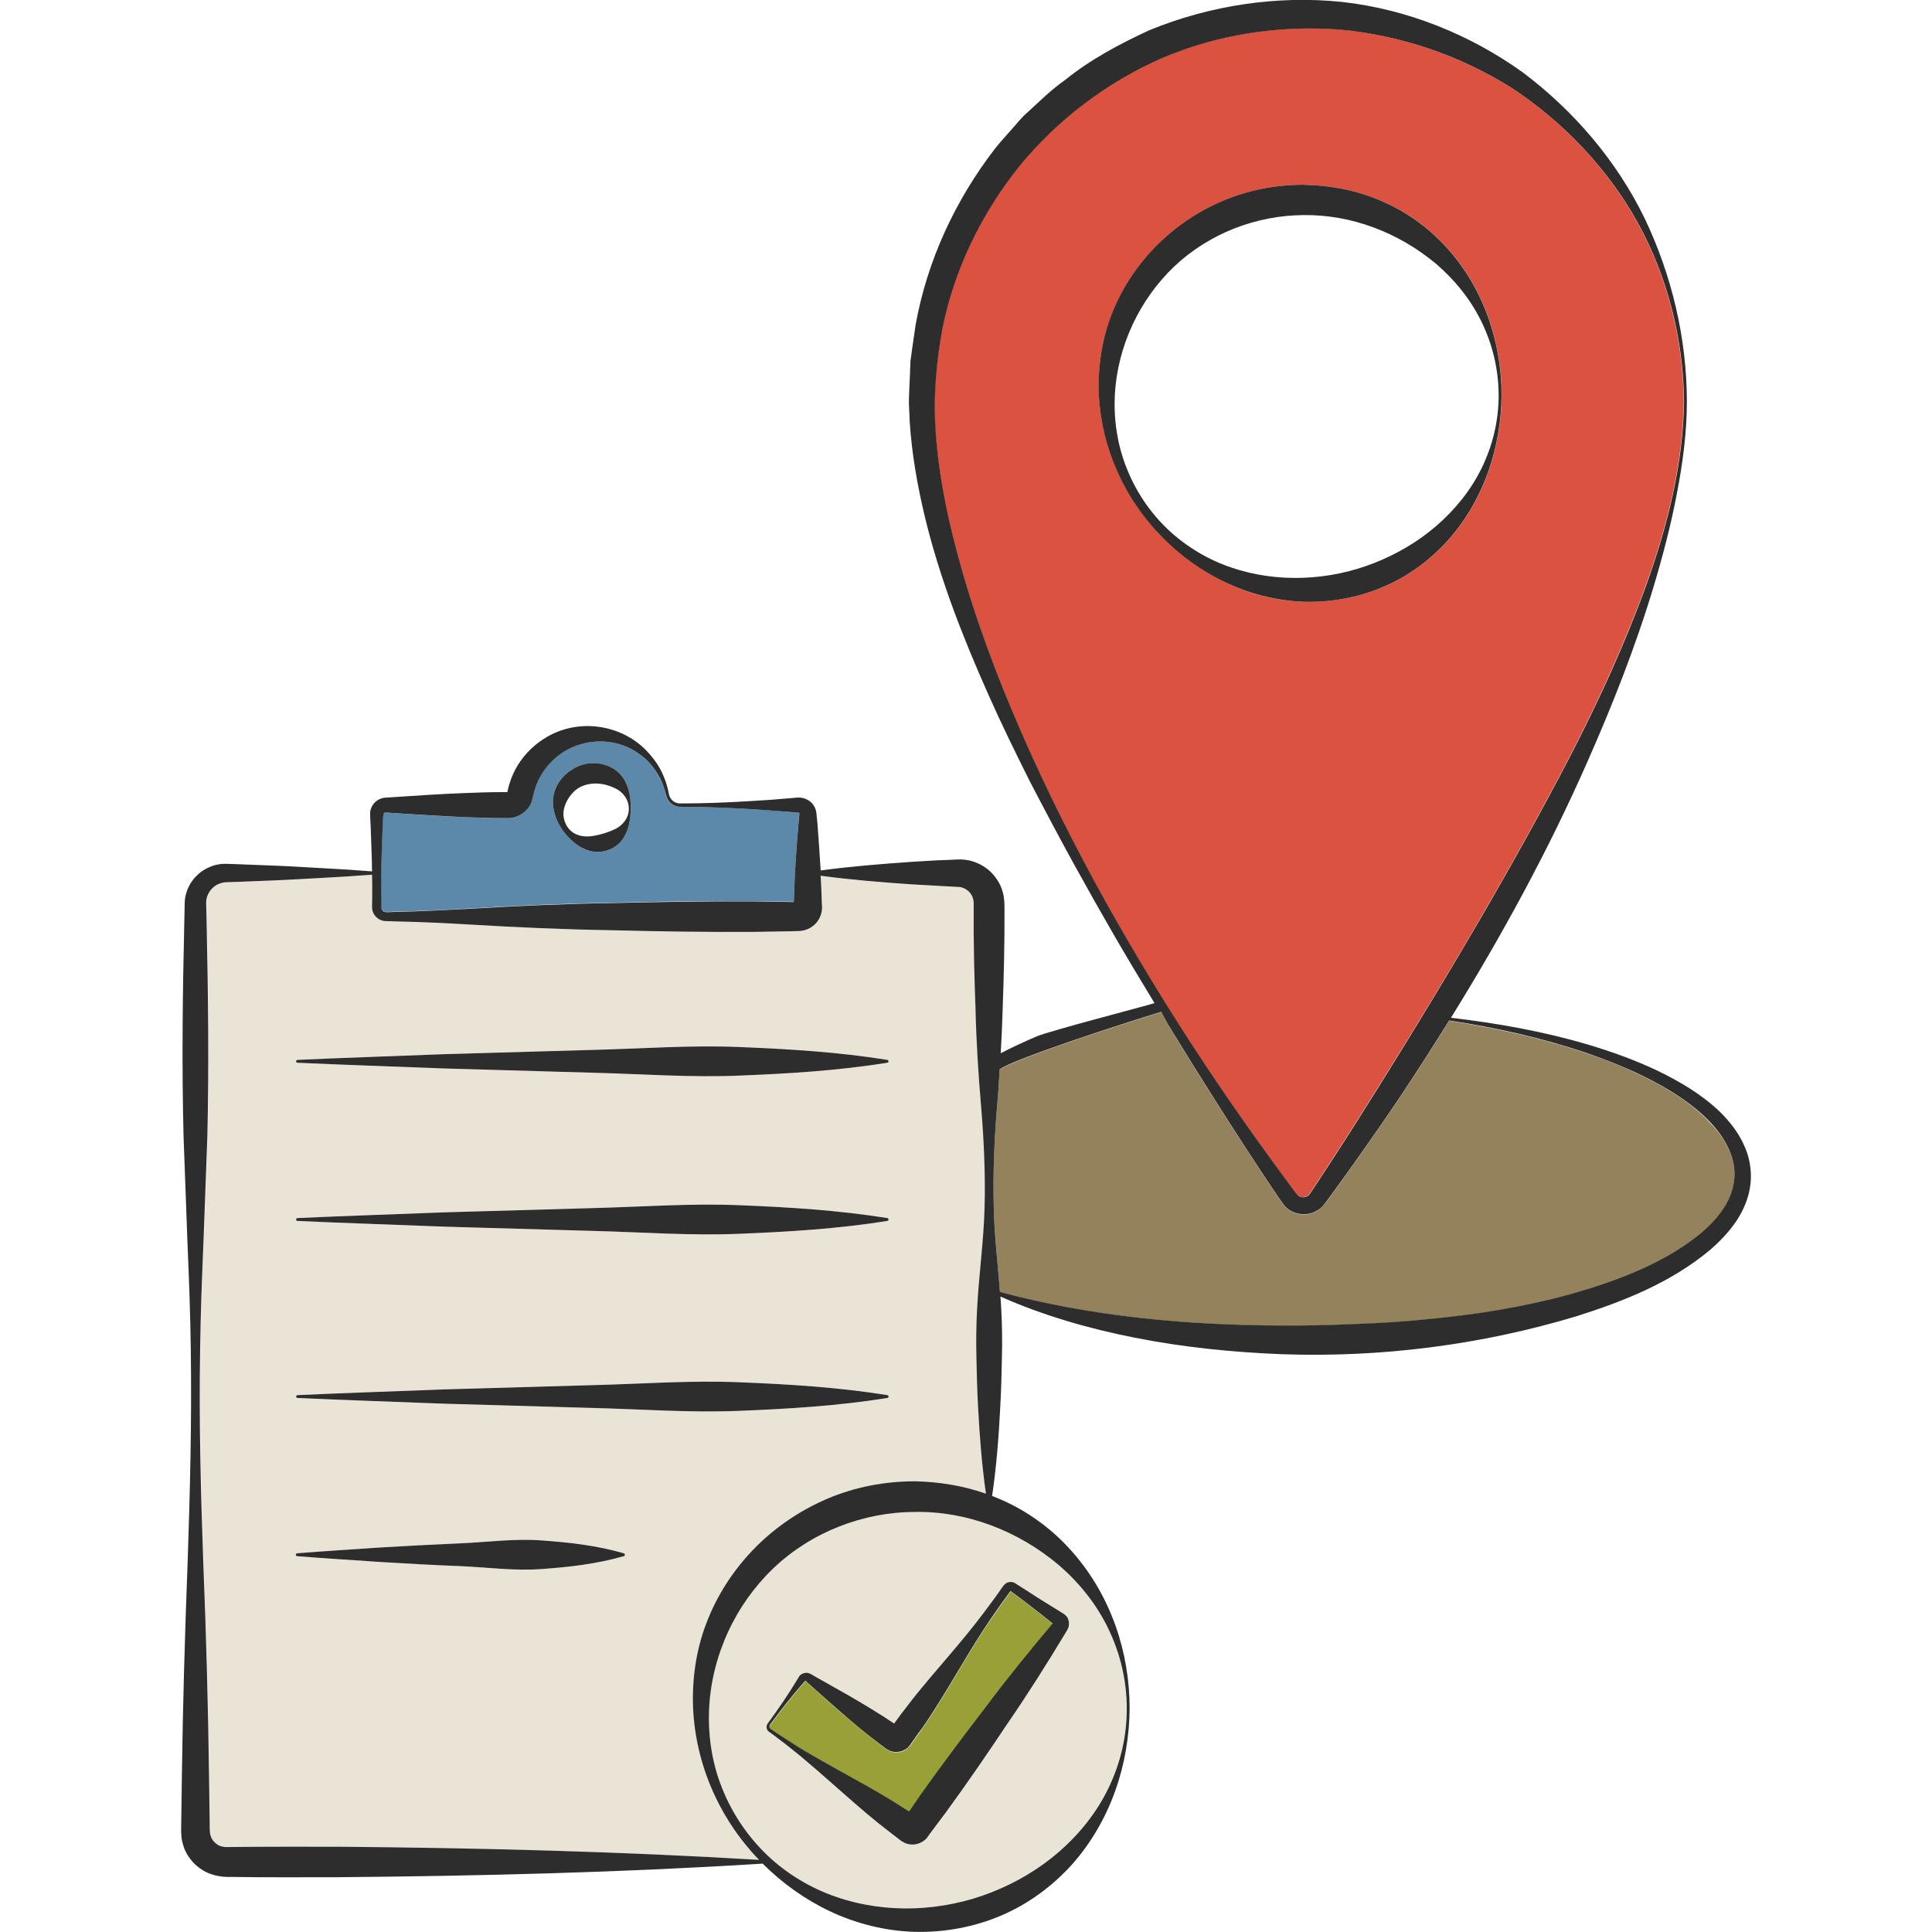 <?xml version="1.0" encoding="utf-8"?>
<!-- Generator: Adobe Illustrator 24.1.2, SVG Export Plug-In . SVG Version: 6.00 Build 0)  -->
<svg version="1.1" id="Layer_1" xmlns="http://www.w3.org/2000/svg" xmlns:xlink="http://www.w3.org/1999/xlink" x="0px" y="0px"
	 viewBox="0 0 128 128" style="enable-background:new 0 0 128 128;" xml:space="preserve">
<style type="text/css">
	.st0{fill:#EAE4D6;}
	.st1{fill:#E5B693;}
	.st2{fill:#5C89AA;}
	.st3{fill:#98A037;}
	.st4{fill:#93825C;}
	.st5{fill:#DB5240;}
	.st6{fill:#2D2D2D;}
</style>
<g>
	<path class="st0" d="M46.82,107.52c0.69-1.82,1.77-3.49,3.14-4.89c1.37-1.41,3.02-2.55,4.85-3.32c1.82-0.78,3.82-1.16,5.8-1.16
		c1.6,0.03,3.21,0.29,4.72,0.82c-0.27-1.91-0.42-3.82-0.52-5.74c-0.06-1.1-0.09-2.2-0.11-3.3c-0.03-1.1-0.01-2.2,0.05-3.3
		c0.12-2.2,0.43-4.4,0.49-6.6c0.06-2.2-0.03-4.4-0.22-6.6c-0.19-2.2-0.33-4.4-0.38-6.6c-0.08-2.2-0.13-4.4-0.12-6.6
		c0-0.12,0.01-0.31,0-0.38c0-0.07-0.01-0.14-0.02-0.21c-0.03-0.14-0.08-0.27-0.16-0.39c-0.16-0.24-0.42-0.41-0.72-0.47l-3.23-0.18
		c-2-0.13-4-0.3-6.01-0.57c0.02,0.42,0.05,0.83,0.06,1.25l0.02,0.59l0.01,0.15c0,0.05,0.01,0.08,0,0.23
		c-0.02,0.24-0.1,0.49-0.23,0.7c-0.26,0.42-0.73,0.71-1.23,0.74l-0.66,0.01l-2.36,0.04c-3.15,0.02-6.3-0.04-9.45-0.11
		c-3.15-0.05-6.3-0.19-9.45-0.38c-1.58-0.08-3.15-0.17-4.73-0.2l-0.59-0.02c-0.1-0.01-0.19,0.01-0.35-0.02
		c-0.14-0.03-0.28-0.09-0.39-0.18c-0.23-0.17-0.37-0.48-0.36-0.75l0.01-0.59c0.01-0.51,0-1.03-0.01-1.54
		c-1.14,0.09-2.29,0.16-3.43,0.22c-1.19,0.07-2.38,0.14-3.57,0.18l-1.78,0.07l-0.89,0.03c-0.21,0.01-0.41,0.07-0.59,0.16
		c-0.36,0.19-0.63,0.54-0.7,0.92c-0.02,0.09-0.03,0.19-0.03,0.29l0.01,0.41l0.02,0.88c0.11,4.72,0.17,9.43,0.05,14.15l-0.26,7.07
		c-0.1,2.36-0.19,4.72-0.22,7.07c-0.07,4.72,0.05,9.43,0.21,14.15c0.18,4.72,0.32,9.43,0.38,14.15l0.05,3.54
		c0,0.09,0,0.13,0.01,0.16c0,0.04,0.01,0.08,0.02,0.12c0.01,0.08,0.04,0.15,0.07,0.22c0.06,0.14,0.16,0.27,0.28,0.37
		c0.12,0.1,0.26,0.18,0.4,0.22c0.07,0.02,0.15,0.03,0.23,0.04l0.13,0l0.22,0c2.38-0.04,4.76-0.02,7.13-0.02
		c9.3,0.08,18.61,0.31,27.91,0.88c-2.59-2.68-4.2-6.27-4.37-10.05C45.85,111.28,46.12,109.33,46.82,107.52z M19.71,70.22
		c3.26-0.15,6.51-0.25,9.77-0.38l9.77-0.28c3.26-0.08,6.51-0.33,9.77-0.19c3.26,0.13,6.51,0.33,9.77,0.85
		c0.05,0.01,0.09,0.06,0.08,0.11c-0.01,0.04-0.04,0.07-0.08,0.08c-3.26,0.52-6.51,0.72-9.77,0.85c-3.26,0.14-6.51-0.11-9.77-0.19
		l-9.77-0.28c-3.26-0.13-6.51-0.23-9.77-0.38c-0.05,0-0.09-0.05-0.09-0.1C19.62,70.26,19.66,70.22,19.71,70.22z M19.71,80.7
		c3.26-0.15,6.51-0.25,9.77-0.38l9.77-0.28c3.26-0.08,6.51-0.33,9.77-0.19c3.26,0.13,6.51,0.33,9.77,0.85
		c0.05,0.01,0.09,0.06,0.08,0.11c-0.01,0.04-0.04,0.07-0.08,0.08c-3.26,0.52-6.51,0.73-9.77,0.85c-3.26,0.14-6.51-0.11-9.77-0.19
		l-9.77-0.28c-3.26-0.13-6.51-0.23-9.77-0.38c-0.05,0-0.09-0.05-0.09-0.1C19.62,80.74,19.66,80.7,19.71,80.7z M19.71,92.43
		c3.26-0.15,6.51-0.25,9.77-0.38l9.77-0.28c3.26-0.08,6.51-0.33,9.77-0.19c3.26,0.13,6.51,0.33,9.77,0.85
		c0.05,0.01,0.09,0.06,0.08,0.11c-0.01,0.04-0.04,0.07-0.08,0.08c-3.26,0.52-6.51,0.72-9.77,0.85c-3.26,0.14-6.51-0.11-9.77-0.19
		L29.47,93c-3.26-0.13-6.51-0.23-9.77-0.38c-0.05,0-0.09-0.05-0.09-0.1C19.62,92.47,19.66,92.43,19.71,92.43z M41.33,103.1
		c-1.8,0.52-3.6,0.72-5.41,0.85c-1.8,0.14-3.6-0.11-5.41-0.19c-1.8-0.08-3.6-0.17-5.41-0.28c-1.8-0.13-3.6-0.23-5.41-0.38
		c-0.05,0-0.09-0.05-0.09-0.1c0-0.05,0.04-0.08,0.09-0.09c1.8-0.15,3.6-0.25,5.41-0.38c1.8-0.11,3.6-0.21,5.41-0.28
		c1.8-0.08,3.6-0.33,5.41-0.19c1.8,0.13,3.6,0.33,5.41,0.85c0.05,0.02,0.08,0.07,0.07,0.12C41.39,103.07,41.36,103.09,41.33,103.1z"
		/>
	<polygon class="st1" points="66.96,105.41 66.96,105.42 66.96,105.41 	"/>
	<path class="st2" d="M25.39,60.35c0.1,0.07,0.14,0.07,0.38,0.06l0.59-0.02c1.58-0.03,3.15-0.11,4.73-0.2
		c3.15-0.19,6.3-0.33,9.45-0.38c3.15-0.08,6.3-0.13,9.45-0.11l2.36,0.04l0.24,0l0.02-0.48c0.04-1.56,0.16-3.12,0.29-4.69L52.94,54
		c0.02-0.08,0.03-0.06,0.01-0.11c-0.01-0.02-0.02-0.03-0.03-0.04c-0.01-0.01-0.01-0.01-0.04-0.01l-0.15-0.01l-0.59-0.05
		c-0.79-0.07-1.57-0.13-2.36-0.17c-1.58-0.1-3.15-0.16-4.73-0.16c-0.45,0.01-0.86-0.34-0.93-0.77c-0.09-0.37-0.19-0.74-0.38-1.08
		c-0.35-0.68-0.85-1.28-1.47-1.69c-1.23-0.88-2.85-0.98-4.14-0.49c-1.31,0.48-2.28,1.57-2.68,2.79c-0.05,0.15-0.1,0.31-0.13,0.47
		l-0.03,0.12c-0.01,0.03-0.03,0.17-0.06,0.25c-0.06,0.18-0.15,0.36-0.27,0.51c-0.24,0.31-0.6,0.53-0.99,0.61
		c-0.1,0.02-0.2,0.03-0.3,0.03l-0.18,0l-0.3,0c-0.79,0-1.58-0.03-2.36-0.06c-1.57-0.06-3.15-0.16-4.73-0.27l-0.54-0.04
		c-0.04-0.01-0.1,0.01-0.13,0.05c-0.02,0.02-0.03,0.04-0.04,0.07c-0.01,0.05-0.01,0.18-0.02,0.27l-0.03,0.59l-0.08,2.34
		c-0.01,0.78-0.03,1.56-0.02,2.34l0,0.59C25.25,60.2,25.31,60.29,25.39,60.35z M37.28,51.5c0.5-0.58,1.29-0.96,2.09-0.94
		c0.39,0.01,0.79,0.11,1.14,0.29c0.35,0.18,0.63,0.46,0.83,0.77c0.39,0.65,0.45,1.33,0.45,1.95c-0.02,0.61-0.07,1.29-0.47,1.93
		c-0.38,0.64-1.19,1.02-1.95,0.93c-0.77-0.08-1.38-0.58-1.81-1.07c-0.44-0.5-0.77-1.09-0.89-1.79
		C36.54,52.87,36.75,52.06,37.28,51.5z"/>
	<path class="st3" d="M60.22,115.74c-0.05,0.05-0.11,0.1-0.16,0.15c-0.12,0.09-0.25,0.15-0.4,0.18c-0.28,0.07-0.59,0.03-0.85-0.12
		l-0.09-0.06l-0.03-0.02l-0.04-0.03l-0.09-0.07l-0.18-0.13c-0.95-0.72-1.87-1.49-2.77-2.27l-1.35-1.19l-0.67-0.6l-0.17-0.15
		c-0.04-0.03-0.03-0.03-0.03-0.03c0,0,0-0.01,0-0.01c0-0.01-0.01-0.01-0.02-0.01c0-0.01-0.02,0.01-0.05,0.05l-0.07,0.08
		c-0.79,0.9-1.53,1.83-2.23,2.79c-0.06,0.08-0.04,0.21,0.04,0.27l0.36,0.25c0.25,0.16,0.5,0.33,0.75,0.49
		c0.51,0.31,1.01,0.64,1.53,0.94c1.03,0.61,2.09,1.18,3.14,1.77c1.05,0.58,2.09,1.18,3.09,1.83c0.1,0.07,0.21,0.13,0.31,0.2
		l0.8-1.17c1.37-1.94,2.81-3.84,4.26-5.73c1.42-1.89,2.92-3.74,4.45-5.56c-0.02-0.01-0.03-0.03-0.05-0.04l-0.7-0.56
		c-0.47-0.37-0.94-0.74-1.42-1.09l-0.62-0.46l-0.06,0.08l-0.26,0.36c-0.36,0.48-0.68,0.97-1.03,1.46c-1.34,1.96-2.48,4.08-3.77,6.08
		c-0.33,0.5-0.65,1-1,1.48l-0.51,0.73C60.33,115.6,60.26,115.69,60.22,115.74z"/>
	<path class="st1" d="M52.57,60.06C52.57,60.06,52.57,60.07,52.57,60.06C52.57,60.1,52.57,60.09,52.57,60.06z"/>
	<path class="st4" d="M109.47,71.62c-1.41-0.74-2.9-1.35-4.43-1.86c-2.92-0.99-5.97-1.65-9.03-2.13c-1,1.62-2.03,3.22-3.08,4.8
		c-1.16,1.74-2.36,3.45-3.57,5.15l-0.92,1.27l-0.46,0.63l-0.25,0.33c-0.12,0.16-0.28,0.29-0.44,0.4c-0.69,0.44-1.65,0.3-2.18-0.3
		c-0.14-0.17-0.2-0.26-0.27-0.37l-0.22-0.32l-0.44-0.65c-2.32-3.47-4.54-7-6.72-10.55c-0.09-0.15-0.44-0.82-0.53-0.96
		c-2.65,0.79-9.89,3.17-10.7,3.81c-0.07,1.13-0.08,1.43-0.18,2.56c-0.18,2.2-0.28,4.4-0.21,6.6c0.05,1.86,0.27,3.72,0.41,5.59
		c6.13,1.63,12.43,2.19,18.71,2.22c1.6,0.01,3.2-0.04,4.81-0.1c1.6-0.06,3.2-0.16,4.79-0.32c3.19-0.29,6.36-0.8,9.43-1.64
		c3.05-0.86,6.1-1.99,8.52-3.91c1.18-0.95,2.2-2.18,2.37-3.59c0.21-1.41-0.53-2.82-1.6-3.91C112.22,73.23,110.87,72.36,109.47,71.62
		z"/>
	<path class="st5" d="M85.05,77.97l0.46,0.63l0.23,0.31c0.08,0.1,0.17,0.22,0.2,0.25c0.18,0.19,0.5,0.2,0.69,0.06
		c0.05-0.04,0.09-0.07,0.13-0.13l0.2-0.3l0.43-0.65l0.85-1.3c1.14-1.74,2.24-3.5,3.34-5.26c4.4-7.04,8.63-14.17,12.45-21.53
		c1.9-3.68,3.63-7.46,5.04-11.35c1.39-3.89,2.43-7.97,2.48-12.12c-0.04-4.14-1.09-8.26-3.08-11.87c-2.01-3.6-4.92-6.65-8.33-8.89
		c-3.46-2.16-7.39-3.5-11.4-3.87c-4.02-0.3-8.1,0.32-11.8,1.9c-3.67,1.62-6.95,4.11-9.48,7.22c-2.49,3.13-4.29,6.84-5.06,10.78
		c-0.35,1.97-0.55,3.98-0.47,5.99c0.08,2.01,0.38,4.03,0.8,6.03c0.88,4,2.17,7.93,3.71,11.77c3.1,7.68,7.07,15.03,11.52,22.05
		C80.21,71.2,82.58,74.63,85.05,77.97z M72.81,26.16c-0.08-1.75,0.17-3.55,0.81-5.23c0.63-1.68,1.63-3.23,2.89-4.53
		c1.26-1.3,2.79-2.36,4.48-3.08c1.68-0.73,3.53-1.08,5.37-1.08c1.83,0.04,3.67,0.4,5.34,1.15c1.67,0.73,3.15,1.86,4.32,3.2
		c2.36,2.7,3.47,6.18,3.47,9.57c-0.02,3.39-1.12,6.86-3.48,9.56c-1.18,1.33-2.66,2.43-4.33,3.15c-1.67,0.71-3.5,1.05-5.31,1
		c-1.81-0.06-3.59-0.52-5.19-1.29c-1.6-0.77-3.03-1.82-4.24-3.06C74.51,33.03,72.99,29.69,72.81,26.16z"/>
	<path class="st0" d="M51.23,103.89c-2.5,2.39-4.08,5.74-4.26,9.29c-0.08,1.77,0.19,3.58,0.85,5.25c0.65,1.67,1.69,3.21,2.99,4.46
		c1.31,1.24,2.89,2.2,4.57,2.77c1.69,0.58,3.46,0.82,5.21,0.76c1.75-0.06,3.47-0.42,5.09-1.06c1.62-0.63,3.15-1.53,4.48-2.69
		c1.34-1.16,2.49-2.58,3.27-4.22c0.79-1.63,1.21-3.45,1.21-5.28c0-1.83-0.43-3.64-1.22-5.27c-0.78-1.63-1.94-3.05-3.27-4.21
		c-2.7-2.28-6.11-3.58-9.56-3.54C57.16,100.17,53.74,101.5,51.23,103.89z M66.16,105.52l0.26-0.37l0.07-0.09
		c0.04-0.06,0.1-0.11,0.16-0.15c0.13-0.08,0.29-0.11,0.43-0.08c0.07,0.02,0.15,0.04,0.21,0.09l0.1,0.07l0.19,0.12l0.38,0.24
		c0.5,0.33,1,0.65,1.51,0.96l0.76,0.47l0.19,0.12c0.02,0,0.26,0.16,0.33,0.34c0.09,0.18,0.11,0.39,0.04,0.58
		c-0.02,0.05-0.04,0.1-0.06,0.14l-0.05,0.09l-0.06,0.1c-1.24,2.04-2.51,4.05-3.85,6.02c-1.32,1.98-2.67,3.94-4.07,5.87l-1.07,1.43
		l-0.13,0.18l-0.05,0.07c-0.05,0.06-0.1,0.12-0.16,0.18c-0.12,0.11-0.26,0.19-0.41,0.24c-0.3,0.11-0.64,0.1-0.94-0.03
		c-0.07-0.03-0.14-0.07-0.21-0.12l-0.06-0.04l-0.09-0.07c-0.24-0.18-0.47-0.37-0.71-0.55c-0.95-0.72-1.86-1.51-2.76-2.3
		c-0.91-0.79-1.79-1.6-2.71-2.36c-0.45-0.39-0.93-0.75-1.39-1.13c-0.23-0.19-0.47-0.36-0.71-0.54l-0.37-0.27
		c-0.16-0.12-0.19-0.38-0.07-0.53c0.71-0.96,1.37-1.94,1.99-2.96l0.06-0.1c0.02-0.03,0.04-0.07,0.09-0.13
		c0.1-0.1,0.24-0.17,0.39-0.17c0.07,0,0.15,0.01,0.22,0.03c0.07,0.02,0.15,0.07,0.16,0.08l0.19,0.11l0.78,0.44l1.57,0.89
		c1,0.58,1.98,1.17,2.93,1.81l0.21-0.29c0.34-0.49,0.72-0.95,1.09-1.42c1.49-1.86,3.13-3.62,4.56-5.52
		C65.45,106.48,65.82,106.01,66.16,105.52z"/>
	<path class="st6" d="M86.36,39.87c1.81,0.05,3.64-0.28,5.31-1c1.67-0.71,3.15-1.82,4.33-3.15c2.36-2.7,3.46-6.17,3.48-9.56
		c0-3.39-1.11-6.87-3.47-9.57c-1.17-1.34-2.65-2.47-4.32-3.2c-1.66-0.76-3.5-1.11-5.34-1.15c-1.83,0-3.68,0.35-5.37,1.08
		c-1.69,0.72-3.22,1.78-4.48,3.08c-1.26,1.3-2.26,2.85-2.89,4.53c-0.64,1.68-0.88,3.48-0.81,5.23c0.18,3.52,1.69,6.86,4.12,9.35
		c1.21,1.25,2.64,2.3,4.24,3.06C82.77,39.34,84.55,39.8,86.36,39.87z M74.63,30.98c-0.61-1.54-0.85-3.2-0.77-4.82
		c0.18-3.25,1.64-6.31,3.93-8.5c2.3-2.18,5.42-3.39,8.57-3.41c3.16-0.04,6.27,1.14,8.76,3.21c1.23,1.05,2.3,2.35,3.03,3.85
		c0.73,1.49,1.13,3.16,1.14,4.84c0.01,1.68-0.39,3.35-1.12,4.85c-0.73,1.5-1.8,2.8-3.03,3.86c-1.23,1.06-2.64,1.87-4.12,2.45
		c-1.48,0.58-3.06,0.91-4.66,0.97c-1.6,0.06-3.23-0.15-4.78-0.68c-1.55-0.52-3-1.39-4.21-2.53C76.17,33.93,75.23,32.52,74.63,30.98z
		"/>
	<path class="st6" d="M113.97,73.68c-1.23-1.18-2.67-2.02-4.15-2.74c-1.49-0.71-3.03-1.26-4.6-1.73c-2.97-0.88-6.02-1.42-9.09-1.78
		c3.36-5.42,6.42-11.03,9-16.87c1.69-3.82,3.23-7.71,4.43-11.71c0.6-2,1.13-4.02,1.52-6.06c0.4-2.04,0.68-4.12,0.68-6.21
		c-0.01-4.17-0.99-8.33-2.8-12.12c-1.84-3.78-4.66-7.1-8.08-9.67c-3.47-2.49-7.61-4.17-11.94-4.66C84.61-0.32,80.18,0.35,76.15,2
		c-1.97,0.91-3.91,1.94-5.6,3.31c-0.89,0.62-1.66,1.39-2.46,2.12c-0.42,0.35-0.74,0.79-1.11,1.19c-0.35,0.41-0.73,0.8-1.06,1.23
		c-2.64,3.42-4.5,7.44-5.26,11.68l-0.23,1.59l-0.11,0.8l-0.03,0.8l-0.07,1.61c-0.02,0.54,0.04,1.07,0.05,1.61
		c0.14,2.14,0.51,4.23,1,6.28c0.99,4.11,2.53,8.02,4.23,11.84c0.85,1.91,1.77,3.79,2.7,5.65c0.96,1.85,1.94,3.7,2.94,5.52
		c1.88,3.4,3.33,5.92,5.35,9.23c-0.56,0.18-6.91,1.83-7.8,2.2c-0.81,0.35-1.61,0.71-2.39,1.12c0.06-0.99,0.1-1.97,0.13-2.96
		c0.08-2.2,0.13-4.4,0.12-6.6c0-0.15,0-0.24-0.01-0.45c-0.01-0.2-0.04-0.41-0.09-0.61c-0.1-0.4-0.29-0.77-0.54-1.09
		c-0.5-0.64-1.28-1.06-2.09-1.12c-0.1-0.01-0.2-0.01-0.3-0.01l-0.22,0.01l-0.42,0.02L62.05,57l-1.66,0.1
		c-2.01,0.14-4.02,0.3-6.02,0.57c-0.06-1.03-0.13-2.05-0.21-3.08L54.1,54c0-0.12-0.04-0.36-0.12-0.51c-0.08-0.17-0.2-0.31-0.35-0.42
		c-0.15-0.11-0.32-0.18-0.49-0.21c-0.08-0.02-0.19-0.02-0.26-0.02l-0.15,0.01l-0.59,0.05c-0.79,0.07-1.57,0.13-2.36,0.17
		c-1.58,0.1-3.15,0.16-4.73,0.16c-0.35,0.01-0.68-0.27-0.73-0.62c-0.08-0.39-0.18-0.78-0.34-1.15c-0.3-0.75-0.8-1.41-1.4-1.97
		c-1.22-1.11-3.04-1.64-4.78-1.27c-1.74,0.36-3.31,1.67-3.94,3.39c-0.08,0.22-0.15,0.43-0.2,0.66l-0.04,0.17
		c-0.02,0.06-0.01,0.02-0.01,0.04l0,0c0,0,0,0,0.01,0l0,0c0.01,0-0.08,0-0.12,0l-0.3,0c-0.79,0-1.58,0.03-2.36,0.06
		c-1.57,0.06-3.15,0.16-4.73,0.27l-0.64,0.04c-0.35,0.05-0.66,0.26-0.82,0.56c-0.08,0.15-0.13,0.31-0.13,0.48
		c0,0.15,0.01,0.21,0.01,0.32l0.03,0.59l0.08,2.34c0,0.2,0,0.4,0.01,0.59c-1.14-0.09-2.29-0.16-3.43-0.22
		c-1.19-0.07-2.38-0.14-3.57-0.18l-1.78-0.07l-0.89-0.03c-0.39-0.01-0.78,0.07-1.13,0.23c-0.72,0.31-1.29,0.95-1.51,1.71
		c-0.06,0.19-0.09,0.39-0.1,0.58c-0.01,0.2-0.01,0.31-0.01,0.47l-0.02,0.88c-0.11,4.72-0.17,9.43-0.05,14.15l0.26,7.07
		c0.1,2.36,0.19,4.72,0.22,7.07c0.07,4.72-0.05,9.43-0.21,14.15c-0.18,4.72-0.32,9.43-0.38,14.15L12,121.24c0,0.06,0,0.17,0.01,0.28
		c0,0.11,0.02,0.21,0.03,0.32c0.03,0.21,0.1,0.42,0.17,0.63c0.16,0.4,0.42,0.77,0.73,1.06c0.32,0.3,0.7,0.53,1.12,0.66
		c0.21,0.07,0.43,0.11,0.65,0.14l0.31,0.02l0.22,0c2.38,0.04,4.76,0.02,7.13,0.02c9.39-0.08,18.77-0.31,28.16-0.9
		c1.28,1.28,2.78,2.36,4.44,3.15c1.73,0.82,3.66,1.31,5.62,1.37c1.95,0.05,3.94-0.31,5.74-1.08c1.81-0.77,3.41-1.96,4.7-3.39
		c2.57-2.9,3.79-6.67,3.81-10.35c0-3.68-1.23-7.45-3.8-10.36c-1.27-1.45-2.88-2.65-4.68-3.44c-0.21-0.09-0.42-0.18-0.63-0.26
		c0.29-1.96,0.44-3.93,0.54-5.89c0.06-1.1,0.09-2.2,0.11-3.3c0.03-1.1,0.01-2.2-0.05-3.3c-0.01-0.24-0.03-0.48-0.05-0.72
		c2.82,1.25,5.83,2.12,8.87,2.72c3.22,0.64,6.5,0.97,9.78,1.1c6.57,0.23,13.18-0.61,19.5-2.51c3.13-0.99,6.28-2.23,8.89-4.42
		c0.64-0.56,1.24-1.18,1.73-1.91c0.48-0.73,0.84-1.58,0.93-2.49c0.09-0.9-0.09-1.83-0.48-2.62
		C115.12,74.96,114.57,74.28,113.97,73.68z M25.27,57.15l0.08-2.34l0.03-0.59c0.01-0.09,0.01-0.22,0.02-0.27
		c0.01-0.03,0.02-0.05,0.04-0.07c0.04-0.04,0.09-0.06,0.13-0.05l0.54,0.04c1.57,0.1,3.15,0.2,4.73,0.27
		c0.79,0.02,1.58,0.06,2.36,0.06l0.3,0l0.18,0c0.1,0,0.2-0.01,0.3-0.03c0.39-0.08,0.75-0.31,0.99-0.61
		c0.12-0.15,0.22-0.33,0.27-0.51c0.03-0.08,0.05-0.22,0.06-0.25l0.03-0.12c0.03-0.16,0.08-0.31,0.13-0.47
		c0.41-1.23,1.38-2.31,2.68-2.79c1.29-0.49,2.91-0.39,4.14,0.49c0.63,0.41,1.12,1.02,1.47,1.69c0.18,0.34,0.28,0.71,0.38,1.08
		c0.08,0.43,0.49,0.78,0.93,0.77c1.57,0,3.15,0.07,4.73,0.16c0.79,0.05,1.57,0.11,2.36,0.17l0.59,0.05l0.15,0.01
		c0.03,0,0.02,0.01,0.04,0.01c0.02,0.01,0.03,0.03,0.03,0.04c0.01,0.05,0,0.03-0.01,0.11l-0.05,0.59c-0.13,1.56-0.25,3.12-0.29,4.69
		l-0.02,0.48l-0.24,0l-2.36-0.04c-3.15-0.02-6.3,0.04-9.45,0.11c-3.15,0.05-6.3,0.19-9.45,0.38c-1.58,0.08-3.15,0.17-4.73,0.2
		l-0.59,0.02c-0.24,0.01-0.27,0-0.38-0.06c-0.08-0.07-0.13-0.15-0.13-0.27l0-0.59C25.24,58.71,25.26,57.93,25.27,57.15z
		 M52.57,60.06C52.57,60.09,52.57,60.1,52.57,60.06C52.57,60.07,52.57,60.06,52.57,60.06z M22.39,122.35
		c-2.38,0-4.76-0.01-7.13,0.02l-0.22,0l-0.13,0c-0.08-0.01-0.15-0.02-0.23-0.04c-0.15-0.04-0.29-0.12-0.4-0.22
		c-0.12-0.1-0.22-0.23-0.28-0.37c-0.03-0.07-0.06-0.15-0.07-0.22c-0.01-0.04-0.02-0.08-0.02-0.12c0-0.04-0.01-0.08-0.01-0.16
		l-0.05-3.54c-0.06-4.72-0.19-9.43-0.38-14.15c-0.17-4.72-0.29-9.43-0.21-14.15c0.03-2.36,0.12-4.72,0.22-7.07l0.26-7.07
		c0.11-4.72,0.05-9.43-0.05-14.15l-0.02-0.88l-0.01-0.41c0-0.1,0.01-0.19,0.03-0.29c0.08-0.38,0.34-0.73,0.7-0.92
		c0.18-0.09,0.38-0.15,0.59-0.16l0.89-0.03l1.78-0.07c1.19-0.04,2.38-0.12,3.57-0.18c1.14-0.06,2.29-0.13,3.43-0.22
		c0.01,0.51,0.02,1.03,0.01,1.54l-0.01,0.59c-0.01,0.27,0.12,0.57,0.36,0.75c0.11,0.09,0.25,0.15,0.39,0.18
		c0.16,0.03,0.26,0.01,0.35,0.02l0.59,0.02c1.58,0.03,3.15,0.11,4.73,0.2c3.15,0.19,6.3,0.33,9.45,0.38
		c3.15,0.08,6.3,0.13,9.45,0.11l2.36-0.04L53,61.68c0.5-0.03,0.98-0.32,1.23-0.74c0.13-0.21,0.21-0.45,0.23-0.7
		c0.01-0.15,0-0.18,0-0.23l-0.01-0.15l-0.02-0.59c-0.01-0.42-0.04-0.83-0.06-1.25c2,0.27,4,0.43,6.01,0.57l3.23,0.18
		c0.3,0.06,0.56,0.23,0.72,0.47c0.08,0.12,0.13,0.25,0.16,0.39c0.01,0.07,0.02,0.14,0.02,0.21c0,0.07,0,0.26,0,0.38
		c-0.02,2.2,0.04,4.4,0.12,6.6c0.05,2.2,0.19,4.4,0.38,6.6c0.18,2.2,0.28,4.4,0.22,6.6c-0.06,2.2-0.37,4.4-0.49,6.6
		c-0.06,1.1-0.08,2.2-0.05,3.3c0.02,1.1,0.05,2.2,0.11,3.3c0.1,1.91,0.25,3.82,0.52,5.74c-1.51-0.53-3.11-0.79-4.72-0.82
		c-1.98,0-3.98,0.38-5.8,1.16c-1.82,0.78-3.48,1.91-4.85,3.32c-1.37,1.41-2.45,3.08-3.14,4.89c-0.7,1.81-0.97,3.76-0.89,5.66
		c0.17,3.78,1.78,7.37,4.37,10.05C40.99,122.66,31.69,122.43,22.39,122.35z M70.16,103.7c1.34,1.16,2.49,2.58,3.27,4.21
		c0.79,1.63,1.22,3.44,1.22,5.27c0.01,1.83-0.42,3.65-1.21,5.28c-0.78,1.63-1.94,3.06-3.27,4.22c-1.34,1.16-2.87,2.06-4.48,2.69
		c-1.62,0.64-3.34,0.99-5.09,1.06c-1.75,0.06-3.53-0.18-5.21-0.76c-1.69-0.58-3.27-1.53-4.57-2.77c-1.3-1.25-2.33-2.78-2.99-4.46
		c-0.67-1.67-0.93-3.48-0.85-5.25c0.18-3.55,1.76-6.9,4.26-9.29c2.51-2.39,5.93-3.72,9.37-3.73
		C64.05,100.11,67.46,101.42,70.16,103.7z M66.46,45.65c-1.54-3.84-2.84-7.77-3.71-11.77c-0.42-2-0.72-4.02-0.8-6.03
		c-0.08-2.01,0.12-4.02,0.47-5.99c0.77-3.94,2.57-7.65,5.06-10.78c2.53-3.11,5.8-5.6,9.48-7.22c3.69-1.58,7.77-2.2,11.8-1.9
		c4.02,0.37,7.94,1.7,11.4,3.87c3.4,2.24,6.32,5.29,8.33,8.89c1.99,3.61,3.04,7.73,3.08,11.87c-0.05,4.15-1.09,8.22-2.48,12.12
		c-1.41,3.9-3.14,7.67-5.04,11.35c-3.82,7.35-8.06,14.49-12.45,21.53c-1.1,1.76-2.2,3.52-3.34,5.26l-0.85,1.3l-0.43,0.65l-0.2,0.3
		c-0.03,0.05-0.08,0.09-0.13,0.13c-0.19,0.14-0.51,0.13-0.69-0.06c-0.03-0.03-0.12-0.15-0.2-0.25l-0.23-0.31l-0.46-0.63
		c-2.47-3.34-4.84-6.77-7.07-10.27C73.54,60.67,69.56,53.33,66.46,45.65z M114.88,78.26c-0.17,1.41-1.19,2.64-2.37,3.59
		c-2.42,1.92-5.48,3.05-8.52,3.91c-3.07,0.84-6.25,1.35-9.43,1.64c-1.59,0.17-3.19,0.26-4.79,0.32c-1.6,0.07-3.2,0.11-4.81,0.1
		c-6.27-0.02-12.58-0.58-18.71-2.22c-0.14-1.86-0.37-3.72-0.41-5.59c-0.06-2.2,0.03-4.4,0.21-6.6c0.1-1.13,0.11-1.43,0.18-2.56
		c0.8-0.64,8.05-3.01,10.7-3.81c0.09,0.15,0.44,0.82,0.53,0.96c2.18,3.55,4.4,7.08,6.72,10.55l0.44,0.65l0.22,0.32
		c0.08,0.11,0.13,0.2,0.27,0.37c0.52,0.6,1.49,0.74,2.18,0.3c0.17-0.11,0.33-0.24,0.44-0.4l0.25-0.33l0.46-0.63l0.92-1.27
		c1.21-1.7,2.41-3.41,3.57-5.15c1.05-1.58,2.08-3.19,3.08-4.8c3.07,0.47,6.11,1.14,9.03,2.13c1.52,0.52,3.02,1.12,4.43,1.86
		c1.4,0.74,2.75,1.61,3.82,2.73C114.35,75.44,115.09,76.85,114.88,78.26z"/>
	<path class="st6" d="M59.45,113.9l-0.21,0.29c-0.95-0.64-1.93-1.23-2.93-1.81l-1.57-0.89l-0.78-0.44l-0.19-0.11
		c-0.02-0.01-0.09-0.06-0.16-0.08c-0.07-0.02-0.15-0.04-0.22-0.03c-0.15,0.01-0.29,0.07-0.39,0.17c-0.06,0.06-0.08,0.1-0.09,0.13
		l-0.06,0.1c-0.62,1.02-1.29,2.01-1.99,2.96c-0.12,0.16-0.09,0.41,0.07,0.53l0.37,0.27c0.24,0.18,0.48,0.36,0.71,0.54
		c0.46,0.38,0.94,0.73,1.39,1.13c0.92,0.77,1.81,1.58,2.71,2.36c0.9,0.79,1.81,1.58,2.76,2.3c0.24,0.18,0.47,0.37,0.71,0.55
		l0.09,0.07l0.06,0.04c0.07,0.04,0.13,0.08,0.21,0.12c0.3,0.13,0.64,0.14,0.94,0.03c0.15-0.05,0.29-0.14,0.41-0.24
		c0.06-0.05,0.12-0.11,0.16-0.18l0.05-0.07l0.13-0.18l1.07-1.43c1.4-1.92,2.75-3.89,4.07-5.87c1.35-1.96,2.62-3.98,3.85-6.02
		l0.06-0.1l0.05-0.09c0.02-0.04,0.04-0.09,0.06-0.14c0.06-0.19,0.04-0.41-0.04-0.58c-0.07-0.18-0.31-0.34-0.33-0.34l-0.19-0.12
		l-0.76-0.47c-0.51-0.31-1.01-0.63-1.51-0.96l-0.38-0.24l-0.19-0.12l-0.1-0.07c-0.06-0.04-0.13-0.07-0.21-0.09
		c-0.15-0.03-0.31,0-0.43,0.08c-0.06,0.04-0.12,0.09-0.16,0.15l-0.07,0.09l-0.26,0.37c-0.34,0.49-0.71,0.96-1.06,1.44
		c-1.43,1.9-3.07,3.66-4.56,5.52C60.18,112.95,59.8,113.41,59.45,113.9z M66.96,105.41L66.96,105.41L66.96,105.41L66.96,105.41z
		 M61.83,113.39c1.29-2,2.43-4.11,3.77-6.08c0.34-0.49,0.67-0.98,1.03-1.46l0.26-0.36l0.06-0.08l0.62,0.46
		c0.48,0.36,0.95,0.72,1.42,1.09l0.7,0.56c0.01,0.01,0.03,0.03,0.05,0.04c-1.53,1.82-3.03,3.66-4.45,5.56
		c-1.45,1.89-2.88,3.79-4.26,5.73l-0.8,1.17c-0.1-0.07-0.21-0.13-0.31-0.2c-1-0.65-2.04-1.25-3.09-1.83
		c-1.04-0.59-2.11-1.16-3.14-1.77c-0.52-0.29-1.02-0.62-1.53-0.94c-0.25-0.16-0.5-0.33-0.75-0.49l-0.36-0.25
		c-0.08-0.06-0.1-0.18-0.04-0.27c0.7-0.96,1.44-1.89,2.23-2.79l0.07-0.08c0.03-0.03,0.05-0.06,0.05-0.05c0.01,0,0.02,0,0.02,0.01
		c0,0,0,0.01,0,0.01c0,0-0.01,0,0.03,0.03l0.17,0.15l0.67,0.6l1.35,1.19c0.9,0.79,1.82,1.56,2.77,2.27l0.18,0.13l0.09,0.07
		l0.04,0.03l0.03,0.02l0.09,0.06c0.25,0.15,0.57,0.19,0.85,0.12c0.14-0.03,0.28-0.1,0.4-0.18c0.06-0.04,0.12-0.09,0.16-0.15
		c0.04-0.04,0.11-0.14,0.11-0.13l0.51-0.73C61.19,114.39,61.5,113.89,61.83,113.39z"/>
	<path class="st6" d="M37.56,55.36c0.43,0.49,1.04,0.98,1.81,1.07c0.76,0.09,1.57-0.29,1.95-0.93c0.4-0.64,0.45-1.32,0.47-1.93
		c0-0.61-0.06-1.3-0.45-1.95c-0.2-0.31-0.48-0.59-0.83-0.77c-0.35-0.18-0.74-0.28-1.14-0.29c-0.8-0.02-1.58,0.36-2.09,0.94
		c-0.53,0.57-0.74,1.37-0.61,2.07C36.79,54.27,37.12,54.87,37.56,55.36z M37.37,53.57c0.13-0.52,0.42-0.93,0.77-1.23
		c0.36-0.29,0.8-0.41,1.24-0.43c0.44-0.01,0.88,0.08,1.36,0.31c0.49,0.21,0.93,0.74,0.92,1.35c0.02,0.61-0.43,1.14-0.91,1.36
		c-0.49,0.23-0.9,0.35-1.38,0.44c-0.46,0.09-1.08,0.08-1.52-0.3C37.42,54.71,37.24,54.09,37.37,53.57z"/>
	<path class="st6" d="M19.71,70.41c3.26,0.15,6.51,0.25,9.77,0.38l9.77,0.28c3.26,0.08,6.51,0.33,9.77,0.19
		c3.26-0.13,6.51-0.33,9.77-0.85c0.04-0.01,0.07-0.04,0.08-0.08c0.01-0.05-0.03-0.1-0.08-0.11c-3.26-0.52-6.51-0.72-9.77-0.85
		c-3.26-0.14-6.51,0.11-9.77,0.19l-9.77,0.28c-3.26,0.13-6.51,0.23-9.77,0.38c-0.05,0-0.09,0.04-0.09,0.09
		C19.61,70.36,19.65,70.41,19.71,70.41z"/>
	<path class="st6" d="M19.71,80.89c3.26,0.15,6.51,0.25,9.77,0.38l9.77,0.28c3.26,0.08,6.51,0.33,9.77,0.19
		c3.26-0.13,6.51-0.33,9.77-0.85c0.04-0.01,0.07-0.04,0.08-0.08c0.01-0.05-0.03-0.1-0.08-0.11c-3.26-0.52-6.51-0.72-9.77-0.85
		c-3.26-0.14-6.51,0.11-9.77,0.19l-9.77,0.28c-3.26,0.13-6.51,0.23-9.77,0.38c-0.05,0-0.09,0.04-0.09,0.09
		C19.61,80.84,19.65,80.89,19.71,80.89z"/>
	<path class="st6" d="M19.71,92.62c3.26,0.15,6.51,0.25,9.77,0.38l9.77,0.28c3.26,0.08,6.51,0.33,9.77,0.19
		c3.26-0.13,6.51-0.33,9.77-0.85c0.04-0.01,0.07-0.04,0.08-0.08c0.01-0.05-0.03-0.1-0.08-0.11c-3.26-0.52-6.51-0.72-9.77-0.85
		c-3.26-0.14-6.51,0.11-9.77,0.19l-9.77,0.28c-3.26,0.13-6.51,0.23-9.77,0.38c-0.05,0-0.09,0.04-0.09,0.09
		C19.61,92.57,19.65,92.61,19.71,92.62z"/>
	<path class="st6" d="M41.33,102.91c-1.8-0.52-3.6-0.72-5.41-0.85c-1.8-0.14-3.6,0.11-5.41,0.19c-1.8,0.08-3.6,0.17-5.41,0.28
		c-1.8,0.13-3.6,0.23-5.41,0.38c-0.05,0-0.08,0.04-0.09,0.09c0,0.05,0.03,0.1,0.09,0.1c1.8,0.15,3.6,0.25,5.41,0.38
		c1.8,0.11,3.6,0.21,5.41,0.28c1.8,0.08,3.6,0.33,5.41,0.19c1.8-0.13,3.6-0.33,5.41-0.85c0.03-0.01,0.06-0.03,0.07-0.07
		C41.41,102.98,41.38,102.93,41.33,102.91z"/>
</g>
</svg>
